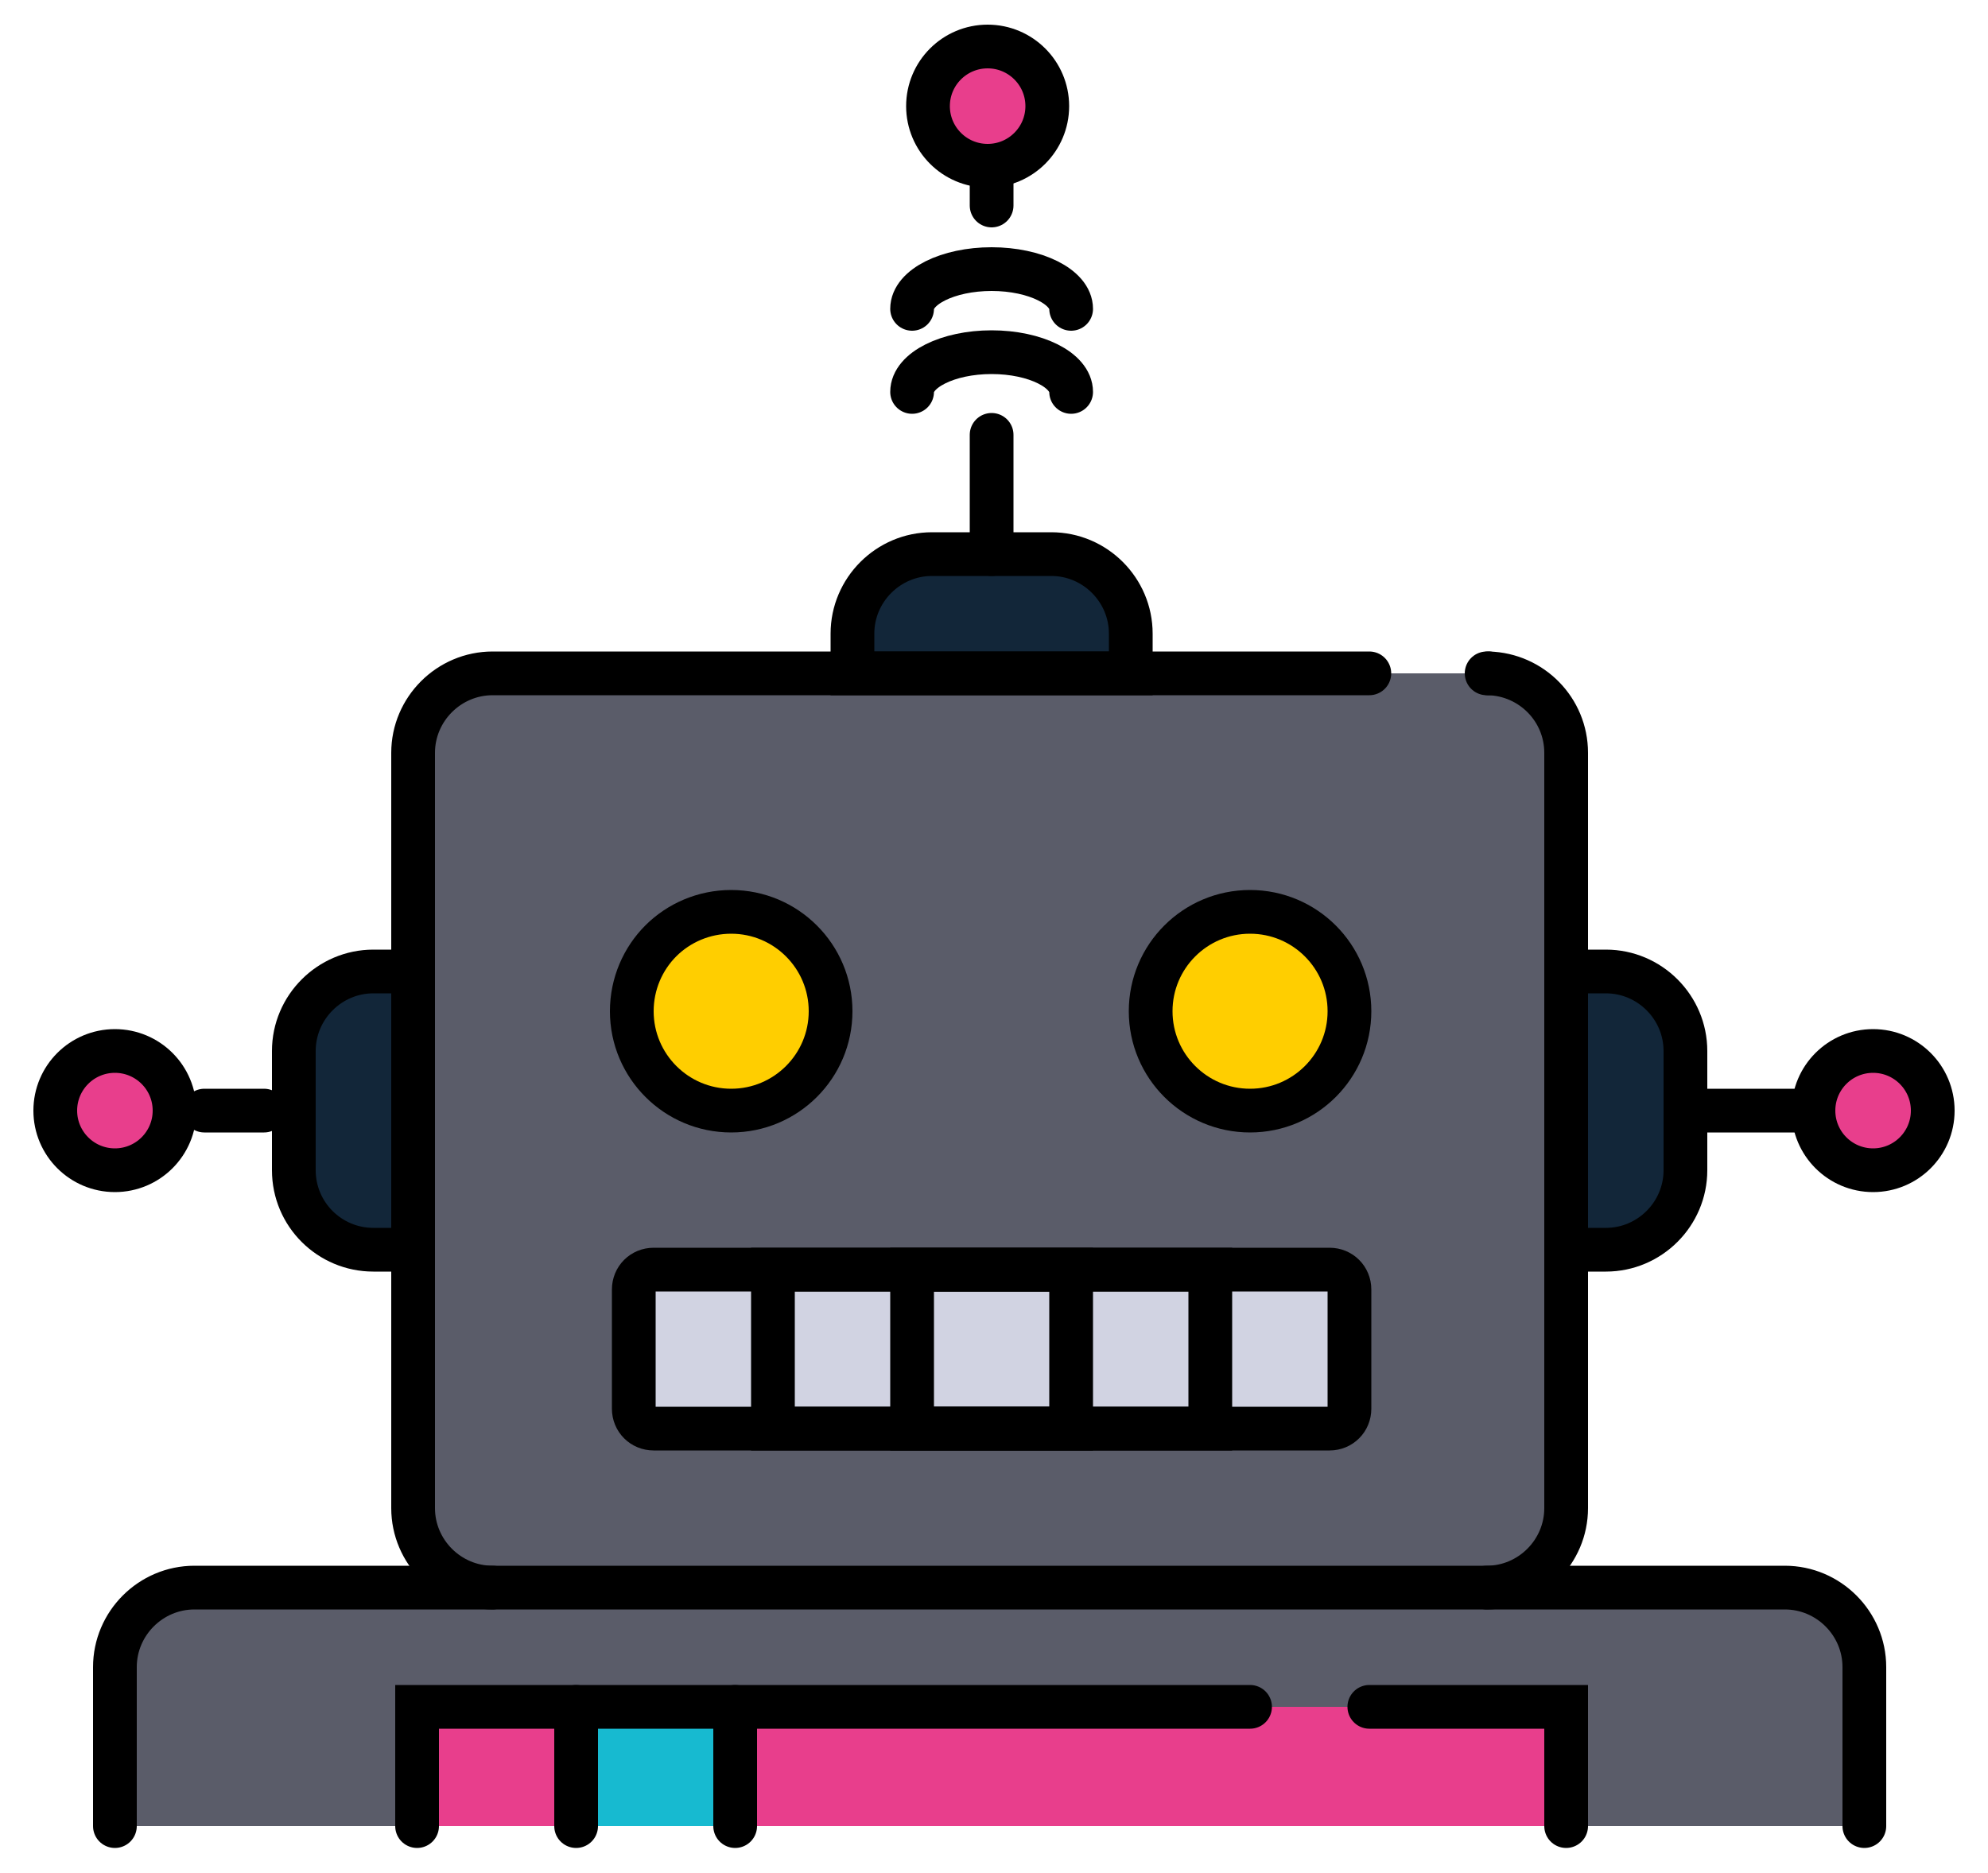 <?xml version="1.0" encoding="utf-8"?>
<!-- Generator: Adobe Illustrator 24.1.0, SVG Export Plug-In . SVG Version: 6.00 Build 0)  -->
<svg version="1.1" id="Layer_1" xmlns="http://www.w3.org/2000/svg" xmlns:xlink="http://www.w3.org/1999/xlink" x="0px" y="0px"
	 width="500px" height="471.1px" viewBox="0 0 500 471.1" style="enable-background:new 0 0 500 471.1;" xml:space="preserve">
<style type="text/css">
	.st0{fill:#5A5C69;}
	.st1{fill:#122639;}
	.st2{fill:#D1D3E2;}
	.st3{fill:#E83E8C;}
	.st4{fill:#17BAD0;}
	.st5{fill:#FFCE00;}
	.st6{fill:none;stroke:#000000;stroke-width:11;stroke-linecap:round;stroke-miterlimit:10;}
</style>
<g>
	<path class="st0" d="M373.9,399.4h-250c-11,0-20-9-20-20v-190c0-11,9-20,20-20h250c11,0,20,9,20,20v190
		C393.9,390.5,384.9,399.4,373.9,399.4z"/>
	<path class="st0" d="M28.9,459.4v-40c0-11,9-20,20-20h400c11,0,20,9,20,20v40"/>
	<path class="st1" d="M93.9,314.4h10v-70h-10c-11,0-20,9-20,20v30C73.9,305.5,82.9,314.4,93.9,314.4z"/>
	<path class="st1" d="M393.9,314.4h10c11,0,20-9,20-20v-30c0-11-9-20-20-20h-10V314.4z"/>
	<path class="st1" d="M284.4,169.4v-10c0-11-9-20-20-20h-30c-11,0-20,9-20,20v10H284.4z"/>
	<path class="st2" d="M334.4,359.4h-170c-2.8,0-5-2.2-5-5v-30c0-2.8,2.2-5,5-5h170c2.8,0,5,2.2,5,5v30
		C339.4,357.2,337.2,359.4,334.4,359.4z"/>
	<rect x="185.5" y="429.4" class="st3" width="208.4" height="30"/>
	<rect x="105.5" y="429.4" class="st3" width="40" height="30"/>
	<rect x="145.5" y="429.4" class="st4" width="40" height="30"/>
	<circle class="st5" cx="183.9" cy="254.4" r="25"/>
	<circle class="st3" cx="28.9" cy="279.4" r="15"/>
	<circle class="st5" cx="314.4" cy="254.4" r="25"/>
	<circle class="st3" cx="471.1" cy="279.4" r="15"/>
	<circle class="st3" cx="248.4" cy="26.7" r="15"/>
</g>
<g id="Playfull">
	<path class="st6" d="M373.9,399.4h75c11,0,20,9,20,20v40"/>
	<path class="st6" d="M28.9,459.4v-40c0-11,9-20,20-20h75"/>
	<path class="st6" d="M93.9,314.4h10v-70h-10c-11,0-20,9-20,20v30C73.9,305.5,82.9,314.4,93.9,314.4z"/>
	<path class="st6" d="M393.9,314.4h10c11,0,20-9,20-20v-30c0-11-9-20-20-20h-10V314.4z"/>
	<path class="st6" d="M284.4,169.4v-10c0-11-9-20-20-20h-30c-11,0-20,9-20,20v10H284.4z"/>
	<path class="st6" d="M334.4,359.4h-170c-2.8,0-5-2.2-5-5v-30c0-2.8,2.2-5,5-5h170c2.8,0,5,2.2,5,5v30
		C339.4,357.2,337.2,359.4,334.4,359.4z"/>
	<polyline class="st6" points="344.4,429.4 393.9,429.4 393.9,459.4 	"/>
	<polyline class="st6" points="104.9,459.4 104.9,429.4 314.4,429.4 	"/>
	<line class="st6" x1="144.9" y1="459.4" x2="144.9" y2="429.4"/>
	<line class="st6" x1="184.9" y1="459.4" x2="184.9" y2="429.4"/>
	<rect x="194.4" y="319.4" class="st6" width="110" height="40"/>
	<rect x="229.4" y="319.4" class="st6" width="40" height="40"/>
	<circle class="st6" cx="28.9" cy="279.4" r="15"/>
	<circle class="st6" cx="314.4" cy="254.4" r="25"/>
	<circle class="st6" cx="471.1" cy="279.4" r="15"/>
	<circle class="st6" cx="248.4" cy="26.7" r="15"/>
	<line class="st6" x1="51.4" y1="279.4" x2="66.4" y2="279.4"/>
	<line class="st6" x1="425" y1="279.4" x2="455" y2="279.4"/>
	<line class="st6" x1="249.4" y1="51.7" x2="249.4" y2="41.7"/>
	<line class="st6" x1="249.4" y1="139.4" x2="249.4" y2="109.4"/>
	<path class="st6" d="M229.4,77.7c0-5.5,9-10,20-10s20,4.5,20,10"/>
	<path class="st6" d="M229.4,98.6c0-5.5,9-10,20-10s20,4.5,20,10"/>
	<path class="st6" d="M166.2,236.7c-4.5,4.5-7.3,10.8-7.3,17.7c0,13.8,11.2,25,25,25s25-11.2,25-25s-11.2-25-25-25
		C177,229.4,170.7,232.2,166.2,236.7"/>
	<path class="st6" d="M374.4,169.4c-0.2,0-0.3,0-0.5,0"/>
	<path class="st6" d="M344.4,169.4H123.9c-11,0-20,9-20,20v190c0,11,9,20,20,20h40.6h30h179.4c11,0,20-9,20-20v-190
		c0-10.9-8.7-19.7-19.5-20"/>
	<path class="st6" d="M344.4,169.4"/>
</g>
</svg>
